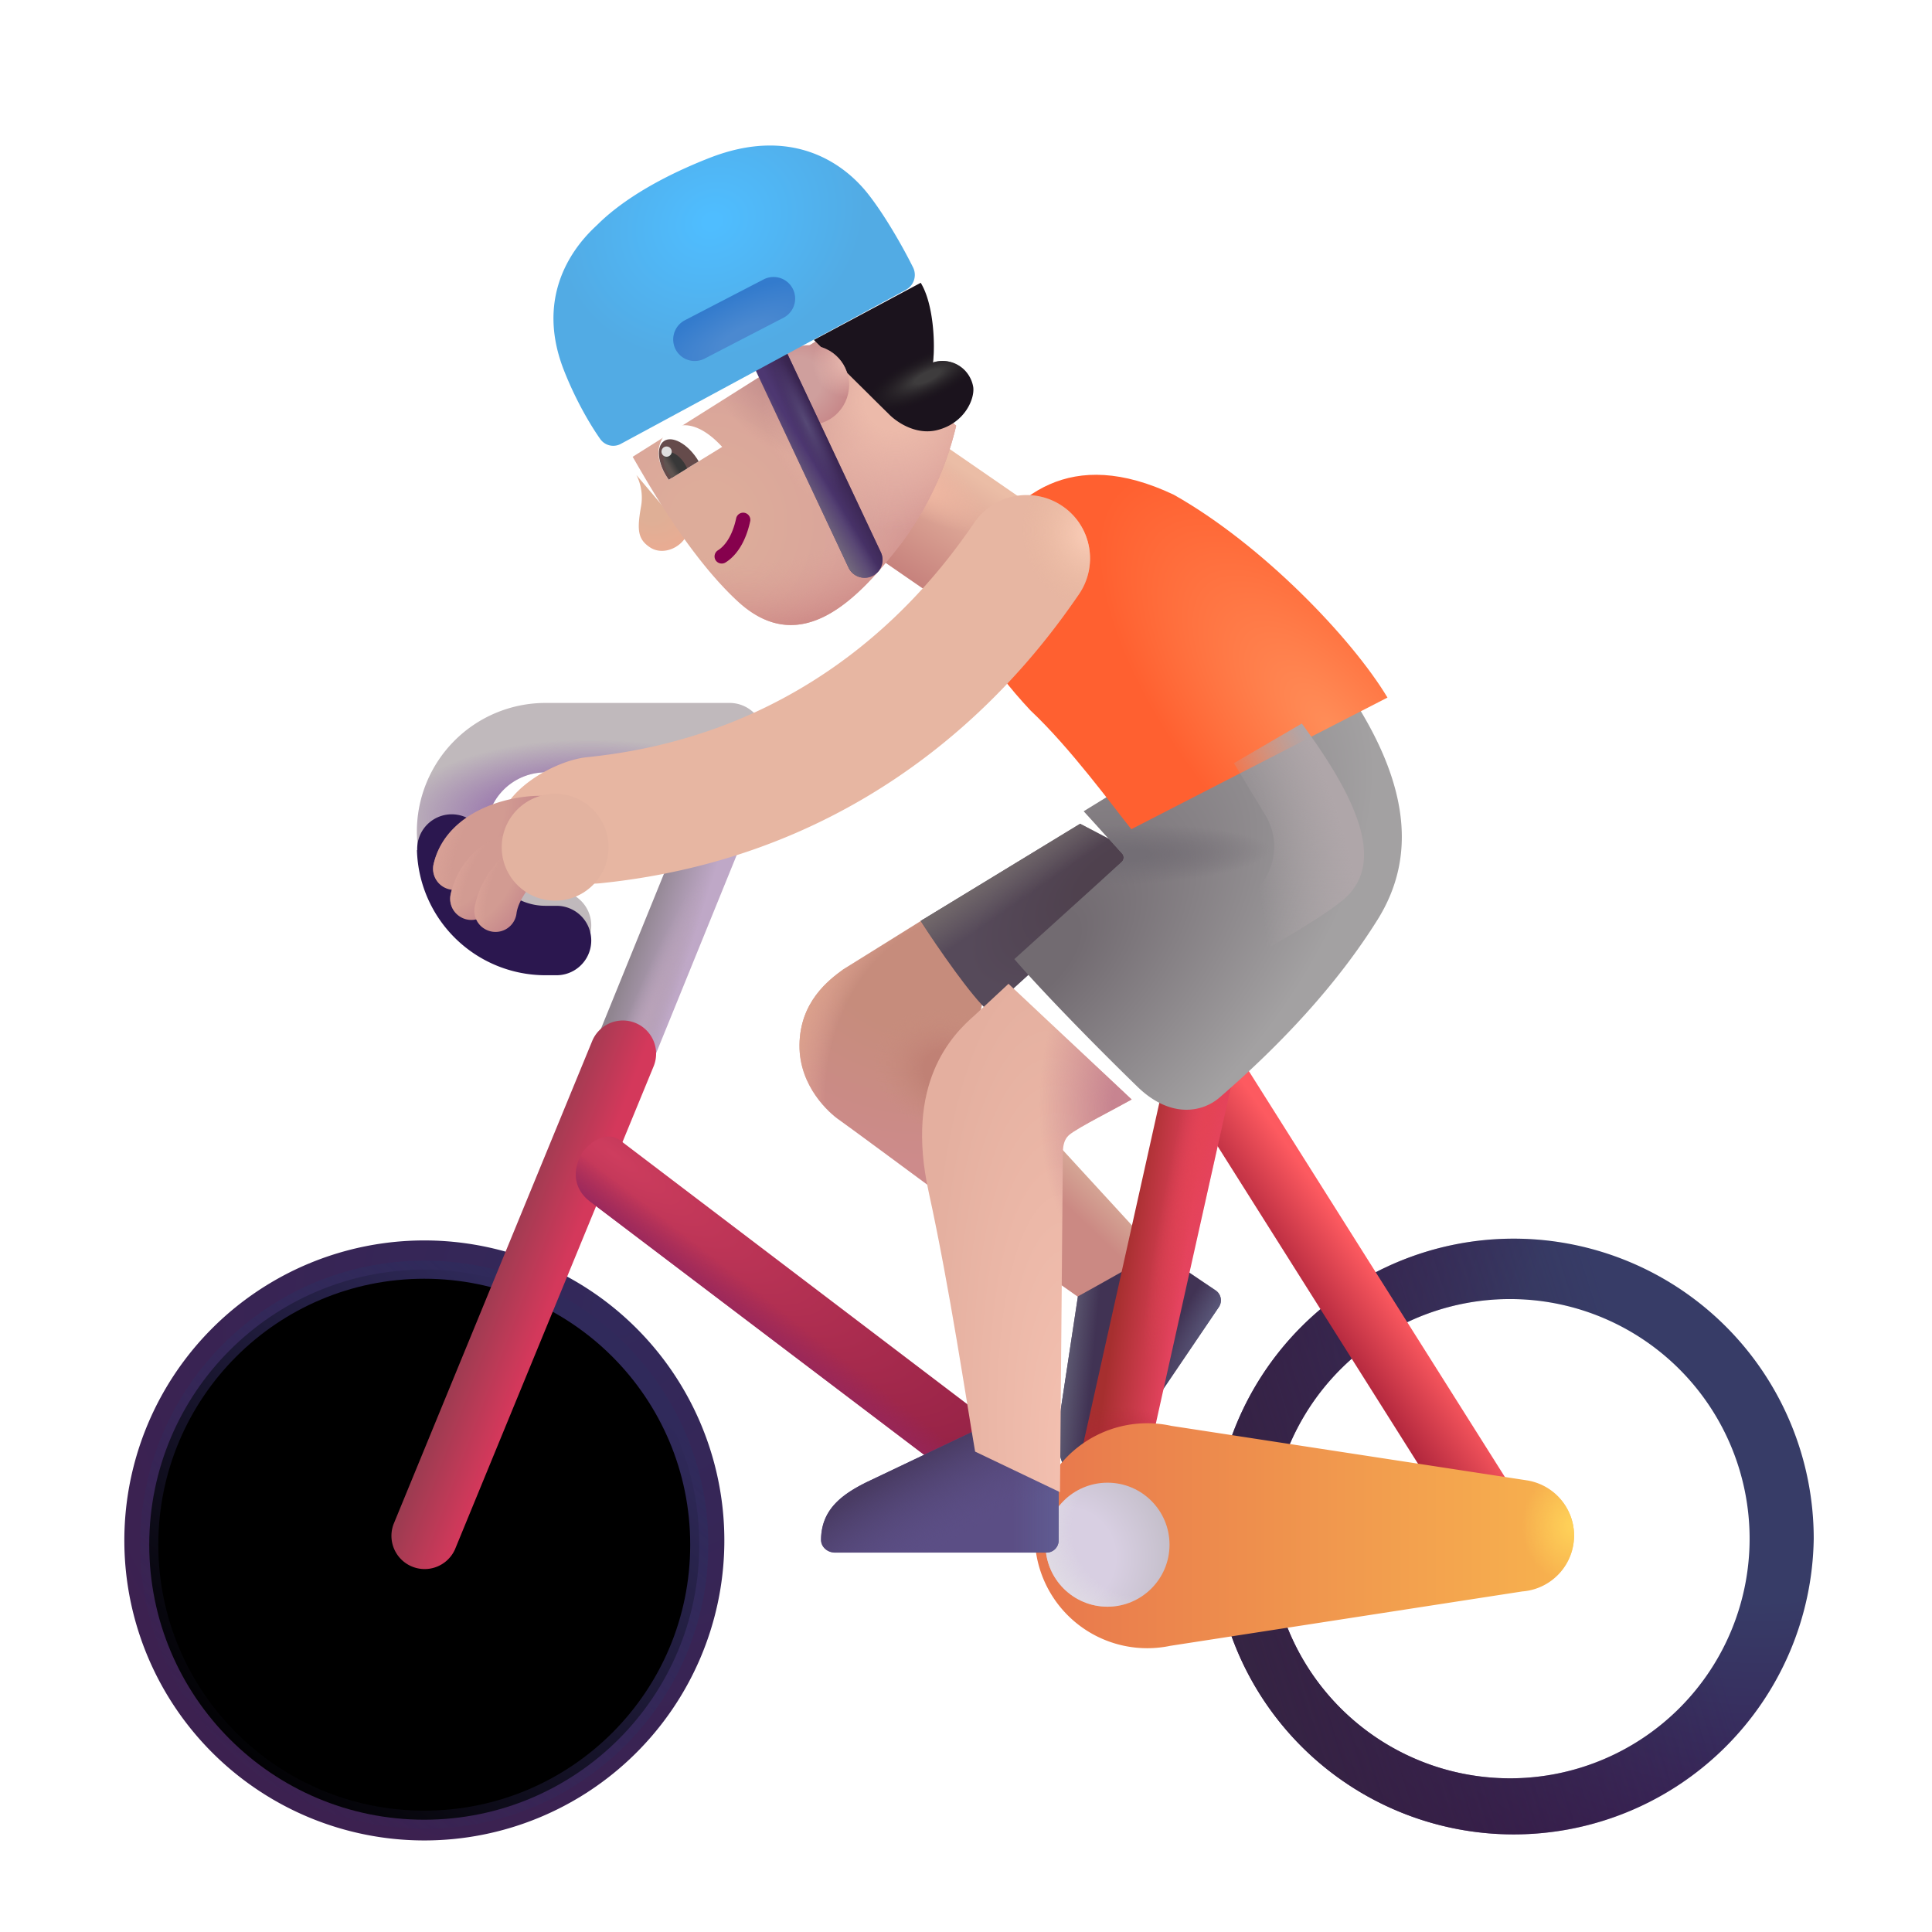 <svg width="100%" height="100%" viewBox="0 0 32 32" xmlns="http://www.w3.org/2000/svg"><g filter="url(#a)"><path fill="url(#b)" fill-rule="evenodd" d="M7.027 21.617a3.969 3.969 0 1 0 0 7.937 3.969 3.969 0 0 0 0-7.937M2.06 25.585a4.969 4.969 0 1 1 9.937 0 4.969 4.969 0 0 1-9.937 0" clip-rule="evenodd"/></g><g filter="url(#c)"><circle cx="7.027" cy="25.585" r="4.555" stroke="url(#d)" stroke-width=".3"/></g><path fill="url(#e)" d="m19.158 20.742-1.826-1.989-.424 2.059 1.001.706z"/><path fill="#413354" d="m17.853 21.475-.3 1.98c-.067.476-.04.888.364 1.167.102.07.237.031.307-.07l1.963-2.902a.2.2 0 0 0-.053-.278l-.952-.645z"/><path fill="url(#f)" d="m17.853 21.475-.3 1.98c-.067.476-.04.888.364 1.167.102.07.237.031.307-.07l1.963-2.902a.2.2 0 0 0-.053-.278l-.952-.645z"/><path fill="url(#g)" d="m17.853 21.475-.3 1.98c-.067.476-.04.888.364 1.167.102.07.237.031.307-.07l1.963-2.902a.2.2 0 0 0-.053-.278l-.952-.645z"/><path fill="url(#h)" fill-rule="evenodd" d="M12.46 12.21a.5.5 0 0 1 .271.652l-2.54 6.247a.5.5 0 0 1-.924-.381l2.54-6.247a.5.5 0 0 1 .653-.272" clip-rule="evenodd"/><path fill="url(#i)" fill-rule="evenodd" d="M12.46 12.21a.5.5 0 0 1 .271.652l-2.54 6.247a.5.5 0 0 1-.924-.381l2.54-6.247a.5.5 0 0 1 .653-.272" clip-rule="evenodd"/><path fill="url(#j)" fill-rule="evenodd" d="M10.526 16.944a.55.55 0 0 1 .3.718l-3.29 8a.55.55 0 0 1-1.017-.418l3.289-8a.55.55 0 0 1 .718-.3" clip-rule="evenodd"/><path fill="url(#k)" fill-rule="evenodd" d="M9.602 19.171c.101-.222.43-.465.672-.281l6.25 4.75a.55.55 0 1 1-.665.875l-6.081-4.61c-.242-.183-.305-.452-.176-.734" clip-rule="evenodd"/><path fill="url(#l)" fill-rule="evenodd" d="M9.602 19.171c.101-.222.43-.465.672-.281l6.25 4.75a.55.55 0 1 1-.665.875l-6.081-4.61c-.242-.183-.305-.452-.176-.734" clip-rule="evenodd"/><g fill-rule="evenodd" clip-rule="evenodd" filter="url(#m)"><path fill="url(#n)" d="M24.973 21.617a3.969 3.969 0 1 0 0 7.937 3.969 3.969 0 0 0 0-7.937m-4.97 3.968a4.969 4.969 0 1 1 9.938 0 4.969 4.969 0 0 1-9.937 0"/><path fill="url(#o)" d="M24.973 21.617a3.969 3.969 0 1 0 0 7.937 3.969 3.969 0 0 0 0-7.937m-4.97 3.968a4.969 4.969 0 1 1 9.938 0 4.969 4.969 0 0 1-9.937 0"/></g><path fill="url(#p)" fill-rule="evenodd" d="M19.71 17.23a.55.55 0 0 0-.171.758l4.718 7.477a.55.55 0 0 0 .93-.587L20.47 17.4a.55.55 0 0 0-.759-.171" clip-rule="evenodd"/><path fill="url(#q)" fill-rule="evenodd" d="M20.014 17.15a.55.55 0 0 1 .417.657l-1.578 7.078a.55.55 0 1 1-1.073-.24l1.578-7.078a.55.55 0 0 1 .656-.417" clip-rule="evenodd"/><path fill="url(#r)" fill-rule="evenodd" d="M20.014 17.15a.55.55 0 0 1 .417.657l-1.578 7.078a.55.55 0 1 1-1.073-.24l1.578-7.078a.55.55 0 0 1 .656-.417" clip-rule="evenodd"/><path fill="url(#s)" fill-rule="evenodd" d="M20.014 17.15a.55.55 0 0 1 .417.657l-1.578 7.078a.55.55 0 1 1-1.073-.24l1.578-7.078a.55.55 0 0 1 .656-.417" clip-rule="evenodd"/><path fill="url(#t)" d="m13.97 16.054 1.34-.836 1.038 1.04-.765 3.53c-.513-.38-1.57-1.16-1.688-1.242-.148-.101-.66-.543-.653-1.238.008-.711.477-1.072.727-1.254"/><path fill="url(#u)" d="m13.97 16.054 1.34-.836 1.038 1.04-.765 3.53c-.513-.38-1.57-1.16-1.688-1.242-.148-.101-.66-.543-.653-1.238.008-.711.477-1.072.727-1.254"/><path fill="url(#v)" d="m13.97 16.054 1.34-.836 1.038 1.04-.765 3.53c-.513-.38-1.57-1.16-1.688-1.242-.148-.101-.66-.543-.653-1.238.008-.711.477-1.072.727-1.254"/><path fill="url(#w)" d="m15.25 15.253 2.64-1.609 1.208.629-2.727 2.477c-.269-.232-.84-1.051-1.121-1.497"/><path fill="url(#x)" d="m15.25 15.253 2.64-1.609 1.208.629-2.727 2.477c-.269-.232-.84-1.051-1.121-1.497"/><g filter="url(#y)"><path fill="url(#z)" d="M18.884 27.41a1.863 1.863 0 1 1 .018-3.643l5.899.904a.927.927 0 0 1-.086 1.838z"/><path fill="url(#A)" d="M18.884 27.41a1.863 1.863 0 1 1 .018-3.643l5.899.904a.927.927 0 0 1-.086 1.838z"/></g><circle cx="18.344" cy="25.585" r="1.027" fill="url(#B)"/><circle cx="18.344" cy="25.585" r="1.027" fill="url(#C)"/><g filter="url(#D)"><path fill="#5B4E85" d="m16.07 23.835-1.809.861c-.431.212-.757.465-.762.956-.001.123.108.214.231.214h3.504a.2.2 0 0 0 .2-.2v-1.15z"/><path fill="url(#E)" d="m16.07 23.835-1.809.861c-.431.212-.757.465-.762.956-.001.123.108.214.231.214h3.504a.2.2 0 0 0 .2-.2v-1.15z"/><path fill="url(#F)" d="m16.07 23.835-1.809.861c-.431.212-.757.465-.762.956-.001.123.108.214.231.214h3.504a.2.2 0 0 0 .2-.2v-1.15z"/></g><path fill="url(#G)" d="M13.509 8.522h2.154v2.668h-2.154z" transform="rotate(-55.397 13.51 8.522)"/><path fill="url(#H)" d="M13.509 8.522h2.154v2.668h-2.154z" transform="rotate(-55.397 13.51 8.522)"/><g filter="url(#I)"><path fill="url(#J)" d="m16.051 16.609.553-.514 2.04 1.916c-.273.154-.887.464-1.03.582-.11.091-.11.235-.11.329l-.047 5.593-1.406-.672c-.138-.794-.42-2.708-.769-4.3-.395-1.801.376-2.593.77-2.934"/><path fill="url(#K)" d="m16.051 16.609.553-.514 2.04 1.916c-.273.154-.887.464-1.03.582-.11.091-.11.235-.11.329l-.047 5.593-1.406-.672c-.138-.794-.42-2.708-.769-4.3-.395-1.801.376-2.593.77-2.934"/></g><g filter="url(#L)"><path fill="url(#M)" d="m18.335 14.386-.636-.699 4.031-2.477c1.422 1.868 1.5 3.211.836 4.274-.664 1.062-1.582 2.05-2.617 2.945-.271.235-.802.362-1.36-.18-.706-.687-1.577-1.578-2.038-2.113l1.777-1.608a.1.1 0 0 0 .007-.142"/><path fill="url(#N)" d="m18.335 14.386-.636-.699 4.031-2.477c1.422 1.868 1.5 3.211.836 4.274-.664 1.062-1.582 2.05-2.617 2.945-.271.235-.802.362-1.36-.18-.706-.687-1.577-1.578-2.038-2.113l1.777-1.608a.1.1 0 0 0 .007-.142"/></g><g filter="url(#O)"><path fill="url(#P)" d="M16.066 11.765c.665.625 1.364 1.586 1.672 1.969l4.243-2.18c-.586-.976-2.07-2.531-3.54-3.36-1.718-.812-2.672 0-3.305 1.071-.413.852.259 1.781.93 2.5"/></g><g filter="url(#Q)"><path fill="#C0B9BC" d="M12.91 12.218a.575.575 0 0 0-.575-.575h-3.05a2.13 2.13 0 0 0 0 4.26h.183a.575.575 0 0 0 0-1.15h-.183a.98.98 0 1 1 0-1.96h3.05a.575.575 0 0 0 .575-.575"/><path fill="url(#R)" d="M12.91 12.218a.575.575 0 0 0-.575-.575h-3.05a2.13 2.13 0 0 0 0 4.26h.183a.575.575 0 0 0 0-1.15h-.183a.98.98 0 1 1 0-1.96h3.05a.575.575 0 0 0 .575-.575"/></g><g filter="url(#S)"><path fill="#2B174F" fill-rule="evenodd" d="M8.305 13.832v-.022a.572.572 0 1 0-1.145 0v.021h-.004a2.13 2.13 0 0 0 2.13 2.072h.182a.575.575 0 1 0 0-1.15h-.183a.98.98 0 0 1-.978-.921z" clip-rule="evenodd"/></g><g fill-rule="evenodd" clip-rule="evenodd" filter="url(#T)"><path fill="#E7B6A2" d="M17.097 8.883c.479.327.601.98.274 1.46-.783 1.144-3.152 4.302-7.933 4.787-.577.059-1.594-.32-1.653-.896s.864-1.135 1.441-1.193c3.844-.39 5.741-2.904 6.411-3.884a1.05 1.05 0 0 1 1.46-.274"/><path fill="url(#U)" d="M17.097 8.883c.479.327.601.98.274 1.46-.783 1.144-3.152 4.302-7.933 4.787-.577.059-1.594-.32-1.653-.896s.864-1.135 1.441-1.193c3.844-.39 5.741-2.904 6.411-3.884a1.05 1.05 0 0 1 1.46-.274"/></g><path fill="url(#V)" fill-rule="evenodd" d="M9.291 13.53a.35.35 0 0 1-.35.35c-.173 0-.435.043-.662.15-.226.107-.37.253-.415.439a.35.35 0 1 1-.68-.166c.113-.466.461-.748.796-.906.334-.157.7-.216.961-.216a.35.35 0 0 1 .35.35" clip-rule="evenodd"/><path fill="url(#W)" fill-rule="evenodd" d="M9.291 13.53a.35.35 0 0 1-.35.35c-.173 0-.435.043-.662.15-.226.107-.37.253-.415.439a.35.35 0 1 1-.68-.166c.113-.466.461-.748.796-.906.334-.157.7-.216.961-.216a.35.35 0 0 1 .35.35" clip-rule="evenodd"/><g filter="url(#X)"><path fill="url(#Y)" d="m20.96 13.504-.523-.863 1.125-.657c.97 1.313 1.344 2.297.735 2.875-.488.463-2.87 1.724-4 2.297l2.503-2.414a1 1 0 0 0 .16-1.238"/></g><path fill="url(#Z)" fill-rule="evenodd" d="M8.781 14.066a.35.35 0 0 1-.227.44.6.6 0 0 0-.405.457.35.35 0 1 1-.684-.152c.05-.223.235-.767.876-.972a.35.35 0 0 1 .44.227" clip-rule="evenodd"/><path fill="url(#aa)" fill-rule="evenodd" d="M8.781 14.066a.35.35 0 0 1-.227.44.6.6 0 0 0-.405.457.35.35 0 1 1-.684-.152c.05-.223.235-.767.876-.972a.35.35 0 0 1 .44.227" clip-rule="evenodd"/><path fill="url(#ab)" fill-rule="evenodd" d="M8.929 14.125a.33.33 0 0 1 0 .402c-.152.126-.343.39-.373.594a.35.35 0 1 1-.692-.101 1.4 1.4 0 0 1 .154-.429c.08-.147.197-.313.354-.443.15-.123.434-.172.557-.023" clip-rule="evenodd"/><path fill="url(#ac)" fill-rule="evenodd" d="M8.929 14.125a.33.33 0 0 1 0 .402c-.152.126-.343.39-.373.594a.35.35 0 1 1-.692-.101 1.4 1.4 0 0 1 .154-.429c.08-.147.197-.313.354-.443.15-.123.434-.172.557-.023" clip-rule="evenodd"/><g filter="url(#ad)"><circle cx="9.195" cy="14.033" r=".885" fill="#E3B3A0"/></g><path fill="url(#ae)" d="M10.766 9.066c-.207-.137-.213-.298-.152-.658a.83.83 0 0 0-.073-.54l.838.989c-.106.226-.407.346-.613.209"/><g filter="url(#af)"><path fill="url(#ag)" d="M11.972 9.812c-.8-.736-1.473-1.93-1.743-2.396l3.458-2.178 1.9 1.663a5.3 5.3 0 0 1-.907 1.947c-.7.91-1.657 1.93-2.708.964"/><path fill="url(#ah)" d="M11.972 9.812c-.8-.736-1.473-1.93-1.743-2.396l3.458-2.178 1.9 1.663a5.3 5.3 0 0 1-.907 1.947c-.7.91-1.657 1.93-2.708.964"/><path fill="url(#ai)" d="M11.972 9.812c-.8-.736-1.473-1.93-1.743-2.396l3.458-2.178 1.9 1.663a5.3 5.3 0 0 1-.907 1.947c-.7.91-1.657 1.93-2.708.964"/><path fill="url(#aj)" d="M11.972 9.812c-.8-.736-1.473-1.93-1.743-2.396l3.458-2.178 1.9 1.663a5.3 5.3 0 0 1-.907 1.947c-.7.91-1.657 1.93-2.708.964"/></g><path fill="#86014D" fill-rule="evenodd" d="M11.853 9.279a.12.12 0 0 1 .038-.164c.102-.063.236-.217.304-.538a.119.119 0 0 1 .232.05c-.078.366-.24.584-.411.69a.12.12 0 0 1-.163-.038" clip-rule="evenodd"/><g filter="url(#ak)"><path fill="#1B131D" d="M14.553 6.94 13.33 5.73l1.77-.946c.223.364.24 1.062.202 1.32a.516.516 0 0 1 .668.408c.026.196-.142.598-.598.712-.366.091-.698-.151-.818-.284"/><path fill="url(#al)" d="M14.553 6.94 13.33 5.73l1.77-.946c.223.364.24 1.062.202 1.32a.516.516 0 0 1 .668.408c.026.196-.142.598-.598.712-.366.091-.698-.151-.818-.284"/></g><path fill="#fff" d="M10.924 7.372c-.067.232.074.46.15.576l.888-.546c-.542-.59-.947-.345-1.038-.03"/><path fill="#654B4B" d="m11.572 7.641-.03-.048c-.166-.249-.41-.378-.543-.289s-.109.364.057.612l.02.03z"/><path fill="url(#am)" d="M11.38 7.758a.6.6 0 0 0-.049-.092c-.092-.138-.225-.21-.298-.163-.072.049-.056.2.036.338a1 1 0 0 0 .058.073z"/><circle cx="11.041" cy="7.48" r=".085" fill="#DFDFDF" transform="rotate(-64.992 11.041 7.48)"/><circle cx="13.402" cy="6.378" r=".661" fill="url(#an)" transform="rotate(-64.992 13.402 6.378)"/><circle cx="13.402" cy="6.378" r=".661" fill="url(#ao)" transform="rotate(-64.992 13.402 6.378)"/><path fill="#4D3771" fill-rule="evenodd" d="M12.622 5.667a.296.296 0 0 1 .395.141l1.573 3.34a.296.296 0 0 1-.536.252l-1.573-3.34a.296.296 0 0 1 .141-.393" clip-rule="evenodd"/><path fill="url(#ap)" fill-rule="evenodd" d="M12.622 5.667a.296.296 0 0 1 .395.141l1.573 3.34a.296.296 0 0 1-.536.252l-1.573-3.34a.296.296 0 0 1 .141-.393" clip-rule="evenodd"/><path fill="url(#aq)" fill-rule="evenodd" d="M12.622 5.667a.296.296 0 0 1 .395.141l1.573 3.34a.296.296 0 0 1-.536.252l-1.573-3.34a.296.296 0 0 1 .141-.393" clip-rule="evenodd"/><path fill="url(#ar)" fill-rule="evenodd" d="M12.622 5.667a.296.296 0 0 1 .395.141l1.573 3.34a.296.296 0 0 1-.536.252l-1.573-3.34a.296.296 0 0 1 .141-.393" clip-rule="evenodd"/><g filter="url(#as)"><path fill="url(#at)" d="M15.004 4.951 10.29 7.498a.263.263 0 0 1-.345-.072c-.17-.24-.41-.649-.602-1.136-.574-1.453.429-2.297.56-2.426.19-.188.713-.654 1.85-1.099 1.335-.522 2.201.056 2.63.604.27.344.568.863.742 1.214a.28.28 0 0 1-.122.368"/></g><g filter="url(#au)"><path fill="url(#av)" d="M11.19 5.787a.36.36 0 0 1 .152-.482l1.306-.677a.357.357 0 1 1 .329.635l-1.305.676a.357.357 0 0 1-.482-.152"/></g><defs><radialGradient id="b" cx="0" cy="0" r="1" gradientTransform="rotate(126.943 -.274 13.399)scale(9.775 9.436)" gradientUnits="userSpaceOnUse"><stop stop-color="#32295B"/><stop offset="1" stop-color="#3C2150"/></radialGradient><radialGradient id="g" cx="0" cy="0" r="1" gradientTransform="matrix(-1.531 2.453 -.445 -.277 20.3 21.562)" gradientUnits="userSpaceOnUse"><stop stop-color="#5D5C7E"/><stop offset="1" stop-color="#5D5C7E" stop-opacity="0"/></radialGradient><radialGradient id="i" cx="0" cy="0" r="1" gradientTransform="rotate(-68.026 18.037 .76)scale(2.881 .325)" gradientUnits="userSpaceOnUse"><stop stop-color="#BAA3B9"/><stop offset="1" stop-color="#BAA3B9" stop-opacity="0"/></radialGradient><radialGradient id="k" cx="0" cy="0" r="1" gradientTransform="matrix(6.719 4.828 -1.316 1.831 10.176 19.125)" gradientUnits="userSpaceOnUse"><stop stop-color="#CE3D5E"/><stop offset="1" stop-color="#932145"/></radialGradient><radialGradient id="n" cx="0" cy="0" r="1" gradientTransform="rotate(134.451 9.884 17.373)scale(9.806 9.465)" gradientUnits="userSpaceOnUse"><stop offset=".427" stop-color="#373C67"/><stop offset="1" stop-color="#38144F"/></radialGradient><radialGradient id="r" cx="0" cy="0" r="1" gradientTransform="rotate(103.707 2.976 16.914)scale(4.616 .441)" gradientUnits="userSpaceOnUse"><stop stop-color="#E44354"/><stop offset="1" stop-color="#E44354" stop-opacity="0"/></radialGradient><radialGradient id="s" cx="0" cy="0" r="1" gradientTransform="matrix(-.031 -1.062 1.655 -.049 18.457 24.359)" gradientUnits="userSpaceOnUse"><stop stop-color="#AC2735"/><stop offset="1" stop-color="#AC2735" stop-opacity="0"/></radialGradient><radialGradient id="t" cx="0" cy="0" r="1" gradientTransform="matrix(-.281 3.993 -5.054 -.356 15.37 15.796)" gradientUnits="userSpaceOnUse"><stop offset=".321" stop-color="#C68C7C"/><stop offset=".868" stop-color="#CD8B8B"/></radialGradient><radialGradient id="u" cx="0" cy="0" r="1" gradientTransform="matrix(1.219 .453 -.35 .941 15.738 17.765)" gradientUnits="userSpaceOnUse"><stop offset=".346" stop-color="#C08175"/><stop offset="1" stop-color="#C88D7E" stop-opacity="0"/></radialGradient><radialGradient id="v" cx="0" cy="0" r="1" gradientTransform="rotate(-167.255 8.845 8.037)scale(2.691 3.586)" gradientUnits="userSpaceOnUse"><stop offset=".738" stop-color="#ECB19F" stop-opacity="0"/><stop offset="1" stop-color="#DCA28A"/><stop offset="1" stop-color="#ECB19F"/></radialGradient><radialGradient id="w" cx="0" cy="0" r="1" gradientTransform="rotate(143.881 6.872 10.235)scale(2.863 1.232)" gradientUnits="userSpaceOnUse"><stop offset=".255" stop-color="#4F414E"/><stop offset="1" stop-color="#564A5A"/></radialGradient><radialGradient id="A" cx="0" cy="0" r="1" gradientTransform="matrix(-.867 0 0 -.969 25.574 25.421)" gradientUnits="userSpaceOnUse"><stop stop-color="#FFD359"/><stop offset="1" stop-color="#FFD359" stop-opacity="0"/></radialGradient><radialGradient id="B" cx="0" cy="0" r="1" gradientTransform="matrix(1.562 -.656 .668 1.59 17.676 25.78)" gradientUnits="userSpaceOnUse"><stop offset=".47" stop-color="#D8CFE2"/><stop offset="1" stop-color="#C5BFCB"/></radialGradient><radialGradient id="C" cx="0" cy="0" r="1" gradientTransform="rotate(151.189 6.189 15.08)scale(1.783)" gradientUnits="userSpaceOnUse"><stop offset=".632" stop-color="#E2DFE5" stop-opacity="0"/><stop offset="1" stop-color="#E2DFE5"/></radialGradient><radialGradient id="F" cx="0" cy="0" r="1" gradientTransform="matrix(-1.109 -2 6.42 -3.561 16.254 26.125)" gradientUnits="userSpaceOnUse"><stop offset=".301" stop-color="#5C4F86" stop-opacity="0"/><stop offset=".943" stop-color="#493B63"/></radialGradient><radialGradient id="H" cx="0" cy="0" r="1" gradientTransform="rotate(88.737 2.608 12.386)scale(1.421 .526)" gradientUnits="userSpaceOnUse"><stop offset=".18" stop-color="#F0B8A2"/><stop offset="1" stop-color="#F0B8A2" stop-opacity="0"/></radialGradient><radialGradient id="J" cx="0" cy="0" r="1" gradientTransform="matrix(-.75 -8.781 2.529 -.216 17.895 24.515)" gradientUnits="userSpaceOnUse"><stop offset=".122" stop-color="#F3C0B0"/><stop offset="1" stop-color="#E4AF9F"/></radialGradient><radialGradient id="K" cx="0" cy="0" r="1" gradientTransform="matrix(-1.688 .062 -.112 -3.016 18.8 18.234)" gradientUnits="userSpaceOnUse"><stop offset=".284" stop-color="#C78490"/><stop offset="1" stop-color="#C78490" stop-opacity="0"/></radialGradient><radialGradient id="M" cx="0" cy="0" r="1" gradientTransform="matrix(5.125 -4.93 2.613 2.717 16.77 16.14)" gradientUnits="userSpaceOnUse"><stop offset=".148" stop-color="#726B71"/><stop offset="1" stop-color="#A3A1A2"/></radialGradient><radialGradient id="N" cx="0" cy="0" r="1" gradientTransform="matrix(2.594 -.094 .018 .499 18.191 14.421)" gradientUnits="userSpaceOnUse"><stop offset=".22" stop-color="#736E75"/><stop offset="1" stop-color="#736E75" stop-opacity="0"/></radialGradient><radialGradient id="P" cx="0" cy="0" r="1" gradientTransform="matrix(-3.5 -4.063 1.709 -1.472 21.082 12.109)" gradientUnits="userSpaceOnUse"><stop stop-color="#FF8E59"/><stop offset="1" stop-color="#FF6030"/></radialGradient><radialGradient id="R" cx="0" cy="0" r="1" gradientTransform="matrix(3.252 0 0 1.299 10.033 13.546)" gradientUnits="userSpaceOnUse"><stop offset=".254" stop-color="#8C5EA8"/><stop offset="1" stop-color="#8C5EA8" stop-opacity="0"/></radialGradient><radialGradient id="U" cx="0" cy="0" r="1" gradientTransform="rotate(158.559 7.891 6.341)scale(1.111 1.238)" gradientUnits="userSpaceOnUse"><stop stop-color="#FCCEB9"/><stop offset="1" stop-color="#EBBCA0" stop-opacity="0"/><stop offset="1" stop-color="#FCCEB9" stop-opacity="0"/></radialGradient><radialGradient id="V" cx="0" cy="0" r="1" gradientTransform="matrix(1.709 .929 -1.024 1.884 6.983 13.376)" gradientUnits="userSpaceOnUse"><stop offset=".686" stop-color="#D29B92"/><stop offset="1" stop-color="#C7898C"/></radialGradient><radialGradient id="W" cx="0" cy="0" r="1" gradientTransform="rotate(-169.577 4.859 6.86)scale(1.333 2.062)" gradientUnits="userSpaceOnUse"><stop offset=".68" stop-color="#DBA398" stop-opacity="0"/><stop offset="1" stop-color="#DBA398"/></radialGradient><radialGradient id="Y" cx="0" cy="0" r="1" gradientTransform="matrix(5.5 -1.438 2.005 7.67 17.332 15.296)" gradientUnits="userSpaceOnUse"><stop offset=".625" stop-color="#AFA6A9" stop-opacity="0"/><stop offset=".905" stop-color="#AFA6A9"/></radialGradient><radialGradient id="Z" cx="0" cy="0" r="1" gradientTransform="rotate(35.903 -18.017 18.387)scale(1.293 1.749)" gradientUnits="userSpaceOnUse"><stop offset=".686" stop-color="#D29B92"/><stop offset="1" stop-color="#C7898C"/></radialGradient><radialGradient id="aa" cx="0" cy="0" r="1" gradientTransform="rotate(-167.973 4.897 7.059)scale(.834 1.786)" gradientUnits="userSpaceOnUse"><stop offset=".68" stop-color="#DBA398" stop-opacity="0"/><stop offset="1" stop-color="#DBA398"/></radialGradient><radialGradient id="ab" cx="0" cy="0" r="1" gradientTransform="matrix(1.016 .599 -.824 1.399 7.692 14.367)" gradientUnits="userSpaceOnUse"><stop offset=".686" stop-color="#D29B92"/><stop offset="1" stop-color="#C7898C"/></radialGradient><radialGradient id="ac" cx="0" cy="0" r="1" gradientTransform="rotate(-174.052 4.67 7.347)scale(.754 1.673)" gradientUnits="userSpaceOnUse"><stop offset=".68" stop-color="#DBA398" stop-opacity="0"/><stop offset="1" stop-color="#DBA398"/></radialGradient><radialGradient id="ae" cx="0" cy="0" r="1" gradientTransform="matrix(.675 .455 -.357 .529 10.726 8.356)" gradientUnits="userSpaceOnUse"><stop offset=".391" stop-color="#DFAF96"/><stop offset="1" stop-color="#E8AC93"/></radialGradient><radialGradient id="ag" cx="0" cy="0" r="1" gradientTransform="matrix(3.132 -1.195 1.24 3.249 11.484 8.471)" gradientUnits="userSpaceOnUse"><stop offset=".164" stop-color="#DDAC9A"/><stop offset="1" stop-color="#D79F9B"/></radialGradient><radialGradient id="ah" cx="0" cy="0" r="1" gradientTransform="rotate(54.276 .974 15.49)scale(1.932 1.559)" gradientUnits="userSpaceOnUse"><stop stop-color="#B27D80"/><stop offset="1" stop-color="#B27D80" stop-opacity="0"/></radialGradient><radialGradient id="ai" cx="0" cy="0" r="1" gradientTransform="matrix(.812 3.25 -3.865 .966 12.37 7.067)" gradientUnits="userSpaceOnUse"><stop offset=".622" stop-color="#DBA096" stop-opacity="0"/><stop offset="1" stop-color="#CB8583"/></radialGradient><radialGradient id="aj" cx="0" cy="0" r="1" gradientTransform="matrix(-.844 1.938 -2.021 -.88 14.558 6.504)" gradientUnits="userSpaceOnUse"><stop offset=".223" stop-color="#ECBAAA"/><stop offset="1" stop-color="#ECBAAA" stop-opacity="0"/></radialGradient><radialGradient id="al" cx="0" cy="0" r="1" gradientTransform="rotate(154.691 6.893 4.877)scale(1.16 .369)" gradientUnits="userSpaceOnUse"><stop offset=".197" stop-color="#3E3C3D"/><stop offset="1" stop-color="#1D191C" stop-opacity="0"/></radialGradient><radialGradient id="an" cx="0" cy="0" r="1" gradientTransform="rotate(83.69 3.244 10.578)scale(.968)" gradientUnits="userSpaceOnUse"><stop offset=".392" stop-color="#CF9F9D"/><stop offset="1" stop-color="#C58284"/></radialGradient><radialGradient id="ao" cx="0" cy="0" r="1" gradientTransform="rotate(-142.244 8.177 1.002)scale(.597)" gradientUnits="userSpaceOnUse"><stop stop-color="#EABCB1"/><stop offset="1" stop-color="#EABCB1" stop-opacity="0"/></radialGradient><radialGradient id="ar" cx="0" cy="0" r="1" gradientTransform="matrix(.19 -.09 .528 1.115 13.353 7.003)" gradientUnits="userSpaceOnUse"><stop stop-color="#564975"/><stop offset="1" stop-color="#4D3A6E" stop-opacity="0"/></radialGradient><radialGradient id="at" cx="0" cy="0" r="1" gradientTransform="rotate(64.701 2.887 11.22)scale(2.407 2.829)" gradientUnits="userSpaceOnUse"><stop offset=".045" stop-color="#4FBDFF"/><stop offset=".919" stop-color="#52ABE4"/></radialGradient><radialGradient id="av" cx="0" cy="0" r="1" gradientTransform="matrix(-.302 -.621 1.592 -.776 12.316 5.59)" gradientUnits="userSpaceOnUse"><stop offset=".218" stop-color="#4B89D0"/><stop offset="1" stop-color="#337BCD"/></radialGradient><filter id="a" width="9.938" height="9.938" x="2.059" y="20.617" color-interpolation-filters="sRGB" filterUnits="userSpaceOnUse"><feFlood flood-opacity="0" result="BackgroundImageFix"/><feBlend in="SourceGraphic" in2="BackgroundImageFix" result="shape"/><feColorMatrix in="SourceAlpha" result="hardAlpha" values="0 0 0 0 0 0 0 0 0 0 0 0 0 0 0 0 0 0 127 0"/><feOffset/><feGaussianBlur stdDeviation=".25"/><feComposite in2="hardAlpha" k2="-1" k3="1" operator="arithmetic"/><feColorMatrix values="0 0 0 0 0.227 0 0 0 0 0.157 0 0 0 0 0.275 0 0 0 1 0"/><feBlend in2="shape" result="effect1_innerShadow_3987_23420"/></filter><filter id="c" width="10.409" height="10.409" x="1.823" y="20.381" color-interpolation-filters="sRGB" filterUnits="userSpaceOnUse"><feFlood flood-opacity="0" result="BackgroundImageFix"/><feBlend in="SourceGraphic" in2="BackgroundImageFix" result="shape"/><feGaussianBlur result="effect1_foregroundBlur_3987_23420" stdDeviation=".25"/></filter><filter id="m" width="10.037" height="10.037" x="20.004" y="20.517" color-interpolation-filters="sRGB" filterUnits="userSpaceOnUse"><feFlood flood-opacity="0" result="BackgroundImageFix"/><feBlend in="SourceGraphic" in2="BackgroundImageFix" result="shape"/><feColorMatrix in="SourceAlpha" result="hardAlpha" values="0 0 0 0 0 0 0 0 0 0 0 0 0 0 0 0 0 0 127 0"/><feOffset dx=".1" dy="-.1"/><feGaussianBlur stdDeviation=".2"/><feComposite in2="hardAlpha" k2="-1" k3="1" operator="arithmetic"/><feColorMatrix values="0 0 0 0 0.153 0 0 0 0 0.086 0 0 0 0 0.165 0 0 0 1 0"/><feBlend in2="shape" result="effect1_innerShadow_3987_23420"/></filter><filter id="y" width="9.188" height="4.077" x="16.637" y="23.472" color-interpolation-filters="sRGB" filterUnits="userSpaceOnUse"><feFlood flood-opacity="0" result="BackgroundImageFix"/><feBlend in="SourceGraphic" in2="BackgroundImageFix" result="shape"/><feColorMatrix in="SourceAlpha" result="hardAlpha" values="0 0 0 0 0 0 0 0 0 0 0 0 0 0 0 0 0 0 127 0"/><feOffset dx=".25" dy="-.25"/><feGaussianBlur stdDeviation=".25"/><feComposite in2="hardAlpha" k2="-1" k3="1" operator="arithmetic"/><feColorMatrix values="0 0 0 0 0.702 0 0 0 0 0.341 0 0 0 0 0.255 0 0 0 1 0"/><feBlend in2="shape" result="effect1_innerShadow_3987_23420"/><feColorMatrix in="SourceAlpha" result="hardAlpha" values="0 0 0 0 0 0 0 0 0 0 0 0 0 0 0 0 0 0 127 0"/><feOffset dx=".25" dy=".1"/><feGaussianBlur stdDeviation=".25"/><feComposite in2="hardAlpha" k2="-1" k3="1" operator="arithmetic"/><feColorMatrix values="0 0 0 0 0.894 0 0 0 0 0.49 0 0 0 0 0.196 0 0 0 1 0"/><feBlend in2="effect1_innerShadow_3987_23420" result="effect2_innerShadow_3987_23420"/></filter><filter id="D" width="4.034" height="2.181" x="13.499" y="23.685" color-interpolation-filters="sRGB" filterUnits="userSpaceOnUse"><feFlood flood-opacity="0" result="BackgroundImageFix"/><feBlend in="SourceGraphic" in2="BackgroundImageFix" result="shape"/><feColorMatrix in="SourceAlpha" result="hardAlpha" values="0 0 0 0 0 0 0 0 0 0 0 0 0 0 0 0 0 0 127 0"/><feOffset dx=".1" dy="-.15"/><feGaussianBlur stdDeviation=".125"/><feComposite in2="hardAlpha" k2="-1" k3="1" operator="arithmetic"/><feColorMatrix values="0 0 0 0 0.275 0 0 0 0 0.188 0 0 0 0 0.525 0 0 0 1 0"/><feBlend in2="shape" result="effect1_innerShadow_3987_23420"/></filter><filter id="I" width="3.572" height="8.62" x="15.172" y="16.095" color-interpolation-filters="sRGB" filterUnits="userSpaceOnUse"><feFlood flood-opacity="0" result="BackgroundImageFix"/><feBlend in="SourceGraphic" in2="BackgroundImageFix" result="shape"/><feColorMatrix in="SourceAlpha" result="hardAlpha" values="0 0 0 0 0 0 0 0 0 0 0 0 0 0 0 0 0 0 127 0"/><feOffset dx=".1" dy=".2"/><feGaussianBlur stdDeviation=".1"/><feComposite in2="hardAlpha" k2="-1" k3="1" operator="arithmetic"/><feColorMatrix values="0 0 0 0 0.941 0 0 0 0 0.71 0 0 0 0 0.624 0 0 0 1 0"/><feBlend in2="shape" result="effect1_innerShadow_3987_23420"/></filter><filter id="L" width="6.668" height="7.67" x="16.551" y="10.96" color-interpolation-filters="sRGB" filterUnits="userSpaceOnUse"><feFlood flood-opacity="0" result="BackgroundImageFix"/><feBlend in="SourceGraphic" in2="BackgroundImageFix" result="shape"/><feColorMatrix in="SourceAlpha" result="hardAlpha" values="0 0 0 0 0 0 0 0 0 0 0 0 0 0 0 0 0 0 127 0"/><feOffset dx=".25" dy="-.25"/><feGaussianBlur stdDeviation=".625"/><feComposite in2="hardAlpha" k2="-1" k3="1" operator="arithmetic"/><feColorMatrix values="0 0 0 0 0.482 0 0 0 0 0.361 0 0 0 0 0.557 0 0 0 1 0"/><feBlend in2="shape" result="effect1_innerShadow_3987_23420"/></filter><filter id="O" width="7.971" height="5.869" x="15.009" y="7.864" color-interpolation-filters="sRGB" filterUnits="userSpaceOnUse"><feFlood flood-opacity="0" result="BackgroundImageFix"/><feBlend in="SourceGraphic" in2="BackgroundImageFix" result="shape"/><feColorMatrix in="SourceAlpha" result="hardAlpha" values="0 0 0 0 0 0 0 0 0 0 0 0 0 0 0 0 0 0 127 0"/><feOffset dx="1"/><feGaussianBlur stdDeviation=".75"/><feComposite in2="hardAlpha" k2="-1" k3="1" operator="arithmetic"/><feColorMatrix values="0 0 0 0 0.851 0 0 0 0 0.286 0 0 0 0 0.318 0 0 0 1 0"/><feBlend in2="shape" result="effect1_innerShadow_3987_23420"/></filter><filter id="Q" width="6.005" height="4.259" x="6.906" y="11.643" color-interpolation-filters="sRGB" filterUnits="userSpaceOnUse"><feFlood flood-opacity="0" result="BackgroundImageFix"/><feBlend in="SourceGraphic" in2="BackgroundImageFix" result="shape"/><feColorMatrix in="SourceAlpha" result="hardAlpha" values="0 0 0 0 0 0 0 0 0 0 0 0 0 0 0 0 0 0 127 0"/><feOffset dx="-.25"/><feGaussianBlur stdDeviation=".5"/><feComposite in2="hardAlpha" k2="-1" k3="1" operator="arithmetic"/><feColorMatrix values="0 0 0 0 0.576 0 0 0 0 0.506 0 0 0 0 0.529 0 0 0 1 0"/><feBlend in2="shape" result="effect1_innerShadow_3987_23420"/></filter><filter id="S" width="3.137" height="2.915" x="6.906" y="13.238" color-interpolation-filters="sRGB" filterUnits="userSpaceOnUse"><feFlood flood-opacity="0" result="BackgroundImageFix"/><feBlend in="SourceGraphic" in2="BackgroundImageFix" result="shape"/><feColorMatrix in="SourceAlpha" result="hardAlpha" values="0 0 0 0 0 0 0 0 0 0 0 0 0 0 0 0 0 0 127 0"/><feOffset dx="-.25" dy=".25"/><feGaussianBlur stdDeviation=".25"/><feComposite in2="hardAlpha" k2="-1" k3="1" operator="arithmetic"/><feColorMatrix values="0 0 0 0 0.165 0 0 0 0 0.118 0 0 0 0 0.231 0 0 0 1 0"/><feBlend in2="shape" result="effect1_innerShadow_3987_23420"/></filter><filter id="T" width="10.272" height="6.937" x="7.782" y="8.199" color-interpolation-filters="sRGB" filterUnits="userSpaceOnUse"><feFlood flood-opacity="0" result="BackgroundImageFix"/><feBlend in="SourceGraphic" in2="BackgroundImageFix" result="shape"/><feColorMatrix in="SourceAlpha" result="hardAlpha" values="0 0 0 0 0 0 0 0 0 0 0 0 0 0 0 0 0 0 127 0"/><feOffset dx=".5" dy="-.5"/><feGaussianBlur stdDeviation=".375"/><feComposite in2="hardAlpha" k2="-1" k3="1" operator="arithmetic"/><feColorMatrix values="0 0 0 0 0.792 0 0 0 0 0.545 0 0 0 0 0.569 0 0 0 1 0"/><feBlend in2="shape" result="effect1_innerShadow_3987_23420"/></filter><filter id="X" width="5.496" height="6.372" x="17.697" y="11.384" color-interpolation-filters="sRGB" filterUnits="userSpaceOnUse"><feFlood flood-opacity="0" result="BackgroundImageFix"/><feBlend in="SourceGraphic" in2="BackgroundImageFix" result="shape"/><feGaussianBlur result="effect1_foregroundBlur_3987_23420" stdDeviation=".3"/></filter><filter id="ad" width="2.969" height="2.969" x="7.711" y="12.548" color-interpolation-filters="sRGB" filterUnits="userSpaceOnUse"><feFlood flood-opacity="0" result="BackgroundImageFix"/><feBlend in="SourceGraphic" in2="BackgroundImageFix" result="shape"/><feGaussianBlur result="effect1_foregroundBlur_3987_23420" stdDeviation=".3"/></filter><filter id="af" width="5.609" height="5.114" x="10.229" y="5.238" color-interpolation-filters="sRGB" filterUnits="userSpaceOnUse"><feFlood flood-opacity="0" result="BackgroundImageFix"/><feBlend in="SourceGraphic" in2="BackgroundImageFix" result="shape"/><feColorMatrix in="SourceAlpha" result="hardAlpha" values="0 0 0 0 0 0 0 0 0 0 0 0 0 0 0 0 0 0 127 0"/><feOffset dx=".25" dy=".15"/><feGaussianBlur stdDeviation=".15"/><feComposite in2="hardAlpha" k2="-1" k3="1" operator="arithmetic"/><feColorMatrix values="0 0 0 0 1 0 0 0 0 0.745 0 0 0 0 0.655 0 0 0 1 0"/><feBlend in2="shape" result="effect1_innerShadow_3987_23420"/></filter><filter id="ak" width="2.792" height="2.561" x="13.329" y="4.684" color-interpolation-filters="sRGB" filterUnits="userSpaceOnUse"><feFlood flood-opacity="0" result="BackgroundImageFix"/><feBlend in="SourceGraphic" in2="BackgroundImageFix" result="shape"/><feColorMatrix in="SourceAlpha" result="hardAlpha" values="0 0 0 0 0 0 0 0 0 0 0 0 0 0 0 0 0 0 127 0"/><feOffset dx=".15" dy="-.1"/><feGaussianBlur stdDeviation=".15"/><feComposite in2="hardAlpha" k2="-1" k3="1" operator="arithmetic"/><feColorMatrix values="0 0 0 0 0.043 0 0 0 0 0.016 0 0 0 0 0.02 0 0 0 1 0"/><feBlend in2="shape" result="effect1_innerShadow_3987_23420"/></filter><filter id="as" width="5.987" height="5.122" x="9.168" y="2.411" color-interpolation-filters="sRGB" filterUnits="userSpaceOnUse"><feFlood flood-opacity="0" result="BackgroundImageFix"/><feBlend in="SourceGraphic" in2="BackgroundImageFix" result="shape"/><feColorMatrix in="SourceAlpha" result="hardAlpha" values="0 0 0 0 0 0 0 0 0 0 0 0 0 0 0 0 0 0 127 0"/><feOffset dy="-.15"/><feGaussianBlur stdDeviation=".3"/><feComposite in2="hardAlpha" k2="-1" k3="1" operator="arithmetic"/><feColorMatrix values="0 0 0 0 0.306 0 0 0 0 0.557 0 0 0 0 0.882 0 0 0 1 0"/><feBlend in2="shape" result="effect1_innerShadow_3987_23420"/></filter><filter id="au" width="2.02" height="1.392" x="11.149" y="4.588" color-interpolation-filters="sRGB" filterUnits="userSpaceOnUse"><feFlood flood-opacity="0" result="BackgroundImageFix"/><feBlend in="SourceGraphic" in2="BackgroundImageFix" result="shape"/><feColorMatrix in="SourceAlpha" result="hardAlpha" values="0 0 0 0 0 0 0 0 0 0 0 0 0 0 0 0 0 0 127 0"/><feOffset/><feGaussianBlur stdDeviation=".25"/><feComposite in2="hardAlpha" k2="-1" k3="1" operator="arithmetic"/><feColorMatrix values="0 0 0 0 0.137 0 0 0 0 0.482 0 0 0 0 0.796 0 0 0 1 0"/><feBlend in2="shape" result="effect1_innerShadow_3987_23420"/></filter><linearGradient id="d" x1="9.238" x2="3.207" y1="21.921" y2="28.953" gradientUnits="userSpaceOnUse"><stop stop-color="#302A5B"/><stop offset="1" stop-color="#302A5B" stop-opacity="0"/></linearGradient><linearGradient id="e" x1="17.707" x2="18.676" y1="21.125" y2="20.119" gradientUnits="userSpaceOnUse"><stop offset=".573" stop-color="#CB8983"/><stop offset="1" stop-color="#D5A595"/></linearGradient><linearGradient id="f" x1="22.223" x2="17.629" y1="22.693" y2="22.234" gradientUnits="userSpaceOnUse"><stop offset=".891" stop-color="#615F76" stop-opacity="0"/><stop offset="1" stop-color="#615F76"/></linearGradient><linearGradient id="h" x1="11.504" x2="10.629" y1="15.515" y2="15.234" gradientUnits="userSpaceOnUse"><stop stop-color="#BFA8C7"/><stop offset="1" stop-color="#908590"/></linearGradient><linearGradient id="j" x1="9.738" x2="8.457" y1="20.468" y2="19.984" gradientUnits="userSpaceOnUse"><stop offset=".146" stop-color="#D4385B"/><stop offset="1" stop-color="#973C50"/></linearGradient><linearGradient id="l" x1="12.957" x2="13.348" y1="22.515" y2="22.015" gradientUnits="userSpaceOnUse"><stop stop-color="#96275E"/><stop offset="1" stop-color="#96275E" stop-opacity="0"/><stop offset="1" stop-color="#9C2649" stop-opacity="0"/></linearGradient><linearGradient id="o" x1="20.004" x2="27.759" y1="28.026" y2="25.585" gradientUnits="userSpaceOnUse"><stop stop-color="#352542"/><stop offset="1" stop-color="#352542" stop-opacity="0"/></linearGradient><linearGradient id="p" x1="23.785" x2="22.723" y1="22.453" y2="23.203" gradientUnits="userSpaceOnUse"><stop stop-color="#FD5A60"/><stop offset="1" stop-color="#AF253C"/></linearGradient><linearGradient id="q" x1="19.582" x2="18.566" y1="21.226" y2="21.078" gradientUnits="userSpaceOnUse"><stop stop-color="#E5435F"/><stop offset="1" stop-color="#A62F2F"/></linearGradient><linearGradient id="x" x1="16.59" x2="16.957" y1="14.351" y2="14.882" gradientUnits="userSpaceOnUse"><stop stop-color="#72696B"/><stop offset="1" stop-color="#72696B" stop-opacity="0"/></linearGradient><linearGradient id="z" x1="25.301" x2="16.637" y1="25.585" y2="25.585" gradientUnits="userSpaceOnUse"><stop stop-color="#F7B14E"/><stop offset="1" stop-color="#E8774D"/></linearGradient><linearGradient id="E" x1="17.434" x2="16.676" y1="25.453" y2="25.453" gradientUnits="userSpaceOnUse"><stop stop-color="#605C92"/><stop offset="1" stop-color="#605C92" stop-opacity="0"/></linearGradient><linearGradient id="G" x1="15.52" x2="13.475" y1="9.984" y2="10.067" gradientUnits="userSpaceOnUse"><stop stop-color="#EBBDA6"/><stop offset="1" stop-color="#C6817C"/></linearGradient><linearGradient id="am" x1="11.063" x2="11.302" y1="7.837" y2="7.691" gradientUnits="userSpaceOnUse"><stop offset=".242" stop-color="#5F5451"/><stop offset=".667" stop-color="#383838"/></linearGradient><linearGradient id="ap" x1="13.729" x2="13.306" y1="7.189" y2="7.411" gradientUnits="userSpaceOnUse"><stop stop-color="#37234C"/><stop offset="1" stop-color="#37234C" stop-opacity="0"/></linearGradient><linearGradient id="aq" x1="13.595" x2="14.124" y1="9.027" y2="8.702" gradientUnits="userSpaceOnUse"><stop offset=".324" stop-color="#72687C"/><stop offset="1" stop-color="#72687C" stop-opacity="0"/></linearGradient></defs></svg>